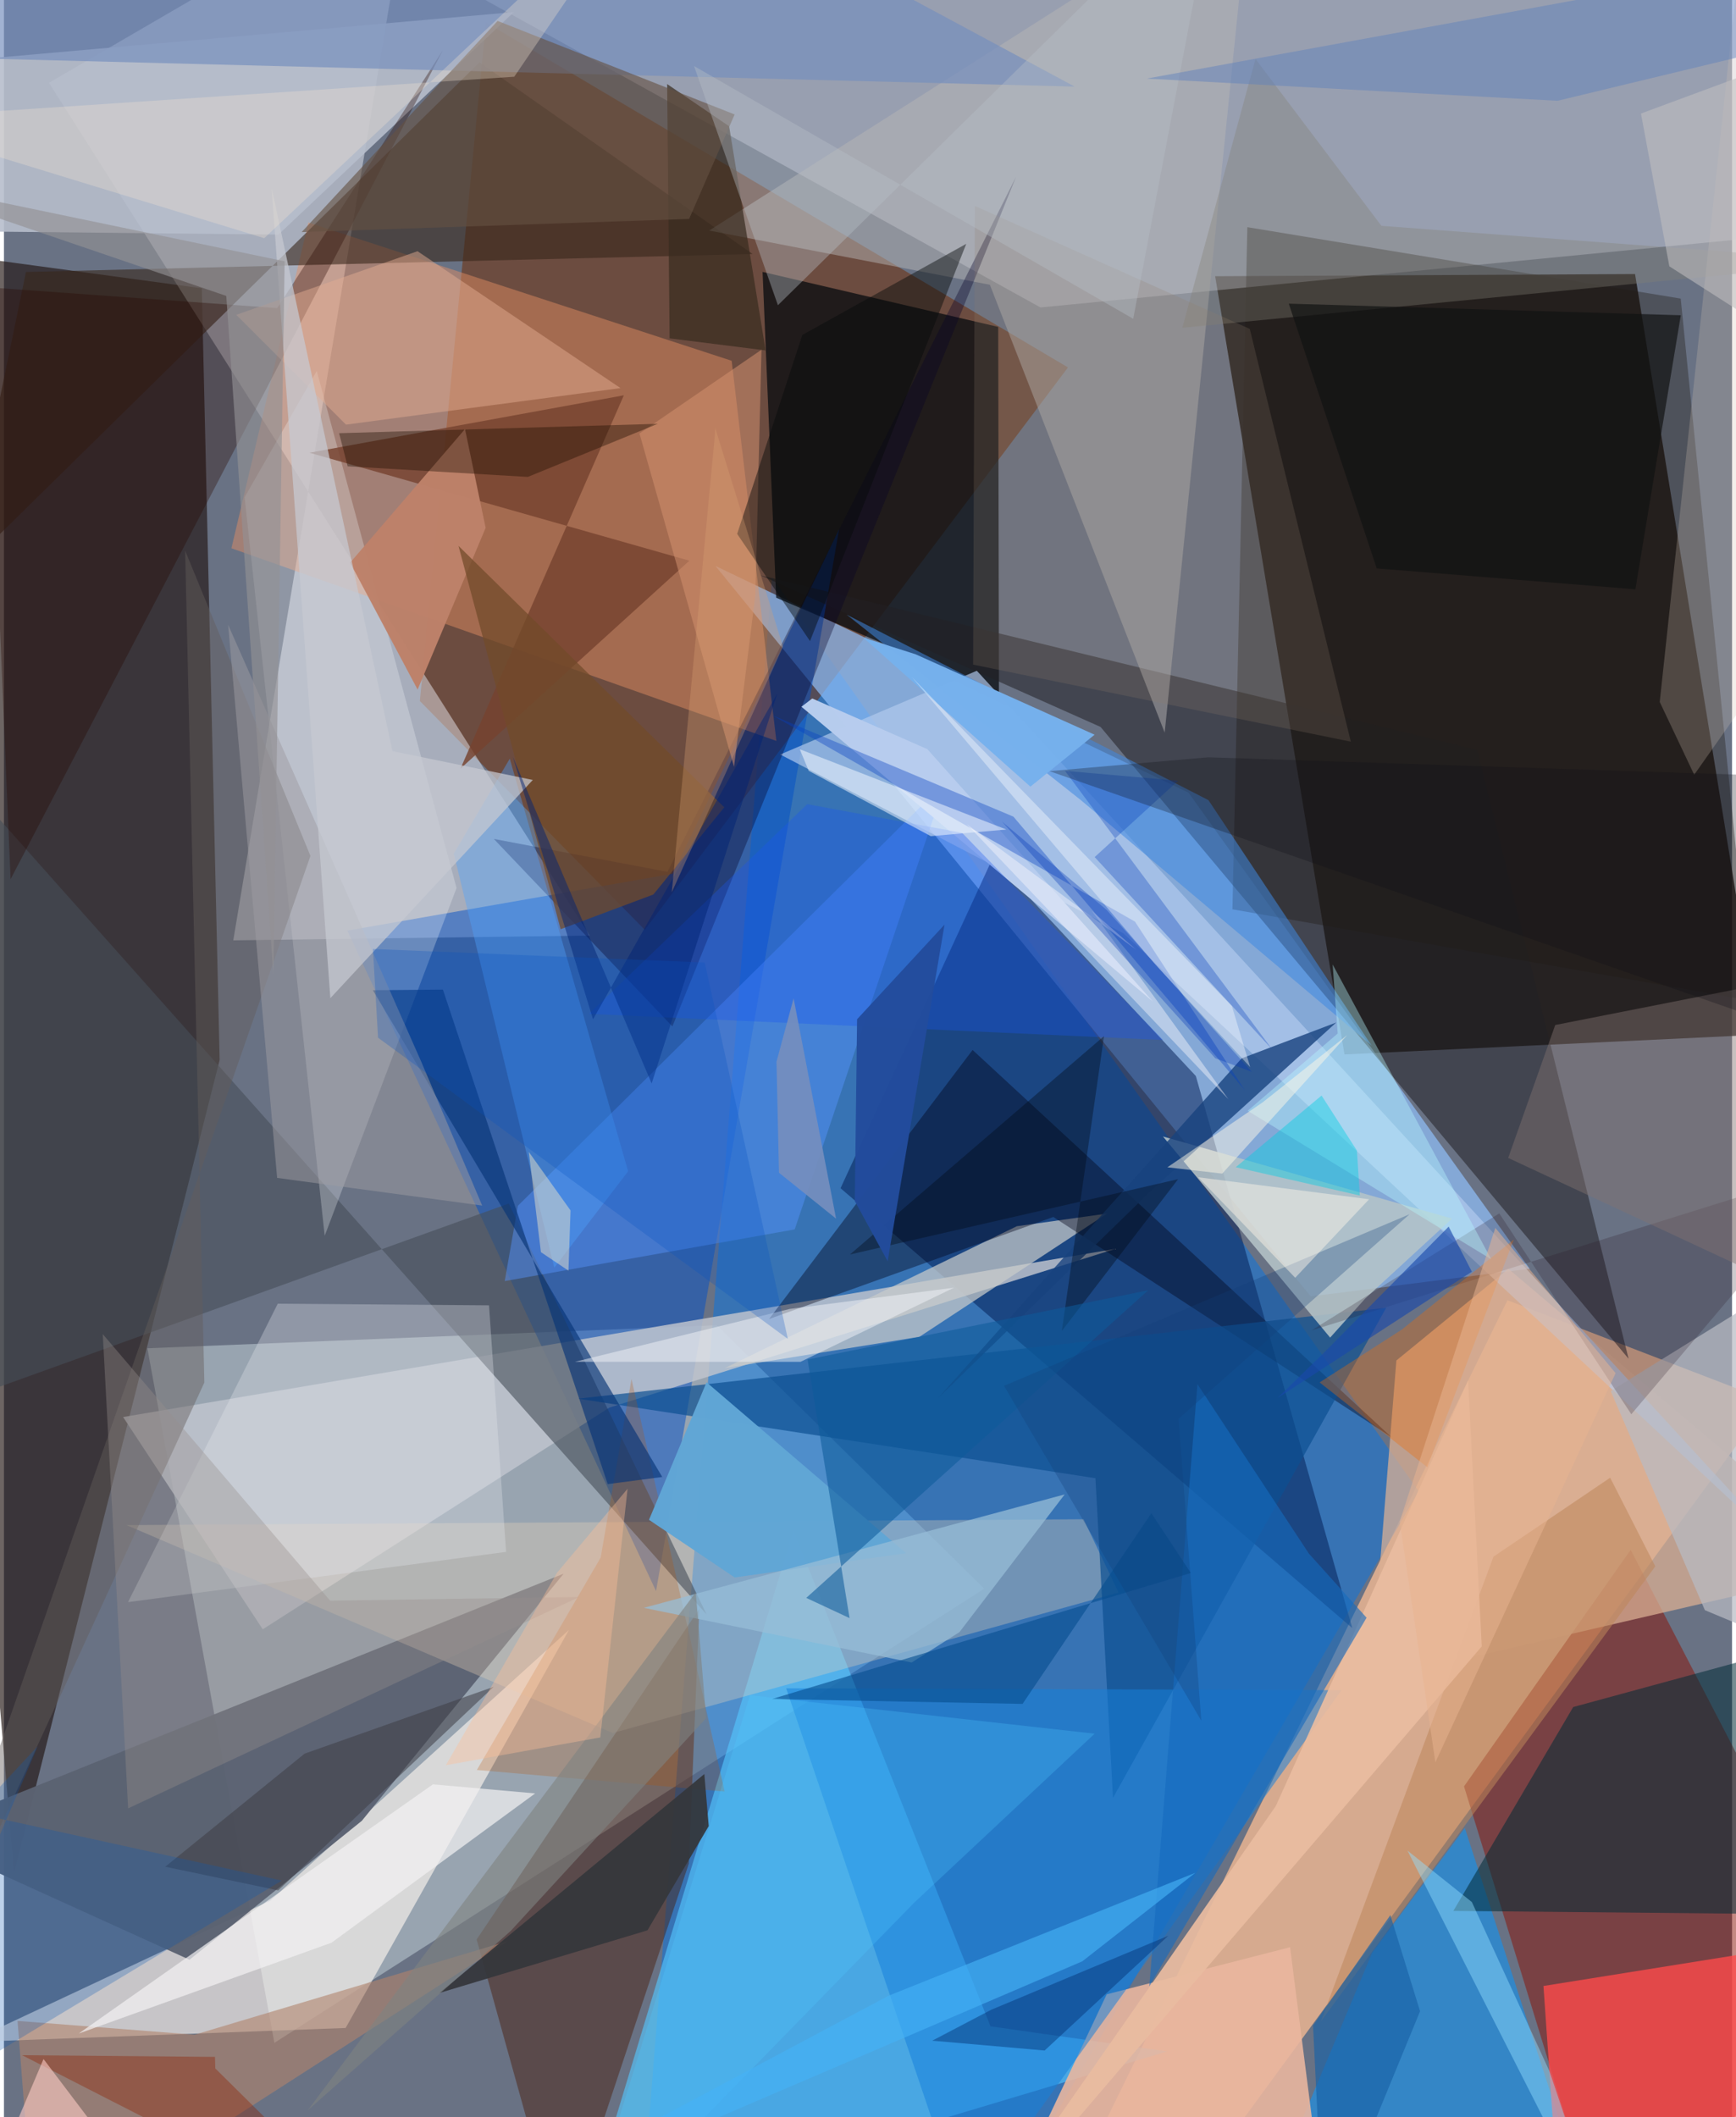 <svg xmlns="http://www.w3.org/2000/svg" width="228" height="278" viewBox="0 0 836 1024"><path fill="#697284" d="M0 0h836v1024H0z"/><path fill="#100702" fill-opacity=".749" d="M585.943 133.6l62.572 376.388 200.403-9.514-59.844-367.93z"/><path fill="#fabc92" fill-opacity=".753" d="M587.436 1041.474l-76.744 29.912 216.655-442.494 126.529 48.684z"/><path fill="#a6b3be" fill-opacity=".765" d="M474.225 768.39L130.813 988.068 69.386 652.115l275.448-11.155z"/><path fill="#0076e9" fill-opacity=".478" d="M307.268 1086h164.56l212.599-364.696-312.86-442.121z"/><path fill="#241814" fill-opacity=".663" d="M104.349 512.646L4.869 905.799-62 118.03l157.712 21.404z"/><path fill="#6e2a00" fill-opacity=".518" d="M201.197 339.048l108.826 110.684 204.712-272.019L233.167 10.871z"/><path fill="#90c0fc" fill-opacity=".686" d="M738.1 613.638L573.035 383.38 344.174 273.712l287.975 353.32z"/><path fill="#e6ebfb" fill-opacity=".373" d="M898 3.892l-45.023 110.581-351.55 34.234L120.913-62z"/><path fill="#f6f8ff" fill-opacity=".443" d="M197.158-62L21.776 40.045l261.618 412.451-172.452 2.317z"/><path fill="#001a51" fill-opacity=".506" d="M478.305 415.09l-73.586 159.606L652.278 787.43l-75.679-267.003z"/><path fill="#8a1104" fill-opacity=".498" d="M786.961 749.588l-80.629 114.426L774.502 1086 898 963.49z"/><path fill="#060a0e" fill-opacity=".737" d="M481.342 335.31L373.57 289.07l-6.576-157.555 113.996 26.601z"/><path fill="#014ec8" fill-opacity=".486" d="M166.086 450.11l157.399-27.507 80.52-166.558L315.46 769.56z"/><path fill="#fff6f0" fill-opacity=".624" d="M-16.967 987.673l145.85-68.418 144.46-130.933-108.048 192.54z"/><path fill="#e59065" fill-opacity=".463" d="M110.043 265.17l37.212-157.551 204.788 66.875 21.629 183.862z"/><path fill="#54c6ff" fill-opacity=".624" d="M562.703 992.195l-282.552 84.635 101.747-336.745 95.37 239.98z"/><path fill="#5b6372" fill-opacity=".965" d="M-43.144 887.509l313.893-126.375-97.617 119.534-83.37 67.19z"/><path fill="#222023" fill-opacity=".541" d="M785.954 657.185L712.72 362.644 365.895 278.23l164.612 73.366z"/><path fill="#481a06" fill-opacity=".447" d="M336.399 778.129l-5.046 123.121L269.842 1086l-41.164-147.966z"/><path fill="#bfc4cd" fill-opacity=".831" d="M125.19 788.039L57.645 685.367l480.05-81.355-244.828 76.811z"/><path fill="#0995fb" fill-opacity=".557" d="M772.079 1086l-65.365-201.896-44.807 60.375L602.482 1086z"/><path fill="#b7bdcb" fill-opacity=".898" d="M246.686 5.845L-62 33.041v78.384l194.801 2.039z"/><path fill="#ff4b4b" fill-opacity=".78" d="M898 1086H753.508l-8.738-125.448L898 936.044z"/><path fill="#37261a" fill-opacity=".588" d="M-19.039 275.112L230.06 30.152l132.122 92.7-351.536 8.694z"/><path fill="#e9d4b8" fill-opacity=".325" d="M294.538 838.205l244.683-67.93-16.934-35.473-463.008 2.84z"/><path fill="#dcb094" fill-opacity=".733" d="M727.805 613.68L898 757.804l-236.82 55.024 12.438-154.824z"/><path fill="#002b36" fill-opacity=".541" d="M849.512 801.03L898 926.125l-196.82-1.88 57.976-98.608z"/><path fill="#454e59" fill-opacity=".592" d="M-62 328.98v363.279l306.208-110.161 95.709 198.757z"/><path fill="#e9b69f" fill-opacity=".894" d="M638.346 1068.273L476.056 1086l57.426-121.42 88.708-22.788z"/><path fill="#b3cbee" fill-opacity=".671" d="M541.577 451.413l320.944 299.472L470.64 324.423l-95.117 40.5z"/><path fill="#f4f9fa" fill-opacity=".271" d="M155.167 597.7l-38.74-357.172 34.89-61.12 67.633 250.074z"/><path fill="#b7b5b6" fill-opacity=".486" d="M476.958 137.73L341.15 111.517 603.066-55.08l-41.539 409.433z"/><path fill="#c9cbca" fill-opacity=".718" d="M533.634 586.96l-90.736 59.602-94.174 15.137 141.28-68.62z"/><path fill="#010216" fill-opacity=".392" d="M507.646 588.601l163.535 106.45-202.589-187.213-98.458 130.132z"/><path fill="#0c5091" fill-opacity=".694" d="M668.688 632.522l-390.943 43.97 250.287 38.466 8.494 154.59z"/><path fill="#76422f" fill-opacity=".816" d="M147.79 218.972l152.091-27.775-79.025 180.548 110.72-100.555z"/><path fill="#b4c3c8" fill-opacity=".871" d="M700.549 589.405L560.7 549.682l80.87 97.27 16.885-18.808z"/><path fill="#1580db" fill-opacity=".525" d="M494.33 1029.758L469.555 1086l-91.133-269.43 268.667.906z"/><path fill="#5794ff" fill-opacity=".447" d="M455.568 378.13L382.54 594.62l-140.282 24.999 6.379-36.431z"/><path fill="#221b18" fill-opacity=".373" d="M845.235 484.054l-34.07-339.633-209.65-34.544-7.209 329.923z"/><path fill="#060027" fill-opacity=".349" d="M320.975 421.678l-83.99-15.92 86.393 90.693L489.595 85.575z"/><path fill="#18427e" fill-opacity=".8" d="M451.723 676.398l101.922-99.217 90.871-82.634-45.765 17.343z"/><path fill="#280800" fill-opacity=".337" d="M132.216 149.027l80.107-124.71L3.208 425.248-8.894 138.874z"/><path fill="#758ebd" fill-opacity=".682" d="M-62 5.223L324.729-62l193.26 103.885-574.832-14.781z"/><path fill="#b0836c" fill-opacity=".604" d="M92.246 984.112l-85.673-6.667L15.041 1086 244.07 938.727z"/><path fill="#b95000" fill-opacity=".239" d="M288.67 753.365l-59.9 102.708L348.647 866.5l-45.062-199.54z"/><path fill="#e4e5ed" fill-opacity=".322" d="M132.457 630.553L60.02 774.89l182.893-24.299-8.254-119.247z"/><path fill="#3e89e1" fill-opacity=".537" d="M521.075 387.073l140.542 118.605-78.911-118.662-175.055-89.755z"/><path fill="#e2ad92" fill-opacity=".482" d="M298.264 187.71l-98.197-66.208-87.68 30.766 53.076 53.109z"/><path fill="#392c1f" fill-opacity=".714" d="M368.464 169.48l-46.441-5.83-1.188-122.986 29.976 20.402z"/><path fill="#d1c2b0" fill-opacity=".255" d="M844.102-62l-43.085 401.51 16.68 35.209 58.95-83.726z"/><path fill="#645d5c" fill-opacity=".443" d="M148.27 413.971L87.648 266.304l9.3 402.382-155.842 338.998z"/><path fill="#4fa4ff" fill-opacity=".388" d="M217.62 412.88l27.085-45.928 57.246 199.576-35.72 46.577z"/><path fill="#bd865a" fill-opacity=".545" d="M720.605 752.889l56.442-38.177 21.83 42.882-161.794 220.132z"/><path fill="#b7cced" fill-opacity=".992" d="M446.69 362.335l-55.662-24.508-5.226 3.998L555.816 484.4z"/><path fill="#073477" fill-opacity=".643" d="M292.068 717.817l-79.713-239.18-33.885.294 139.995 235.425z"/><path fill="#053ec1" fill-opacity=".373" d="M600.3 527.317l-53.145-81.561-175.593-99.876 116.782 49.097z"/><path fill="#1a57f0" fill-opacity=".329" d="M283.016 490.382l277.771 12.635-97.281-100.22-74.924-13.846z"/><path fill="#eabca0" fill-opacity=".922" d="M714.915 796.304L466.99 1086l148.288-212.483 93.037-205.84z"/><path fill="#b8bbc3" fill-opacity=".718" d="M822.846 778.775l-45.535-105.962 67.657-41.963 49.454 177.902z"/><path fill="#2b1824" fill-opacity=".227" d="M889.464 563.22l-256.937 80.27 90.869-56.623 63.866 97.155z"/><path fill="#f3f2f3" fill-opacity=".698" d="M207.532 863.022l49.452 4.388-98.52 72.212L36.2 983.533z"/><path fill="#9e9ca1" fill-opacity=".502" d="M108.452 302.208l23.703 267.504 99.197 13.383-29.487-69.599z"/><path fill="#34373b" fill-opacity=".922" d="M340.944 883.222l-29.635 50.41-100.7 30.307 128.218-105.91z"/><path fill="#60a6d5" fill-opacity=".988" d="M339.883 668.548l96.57 82.68-82.95 11.721-41.454-27.857z"/><path fill="#d29170" fill-opacity=".533" d="M353.18 370.891l10.356-83.299 2.93-118.44-59.022 40.51z"/><path fill="#ef6b07" fill-opacity=".345" d="M676.325 643.008l54.093-43.473-41.883 110.086-52.057-40.992z"/><path fill="#166abd" fill-opacity=".612" d="M631.279 751.408l-53.9-81.973-23.3 291.277 105.117-178.288z"/><path fill="#92dfff" fill-opacity=".455" d="M747.693 1001.81l-37.558-81.845-31.159-24.902L775.959 1086z"/><path fill="#bd816a" fill-opacity=".976" d="M167.46 272.16l32.653 61.373 32.914-78.238-9.986-47.76z"/><path fill="#3d3d45" fill-opacity=".541" d="M78.04 902.866l54.614 11.45 104.263-98.472-91.475 32.332z"/><path fill="#827f76" fill-opacity=".353" d="M666.375 109.228L898 126.6l-327.95 31.948 35.405-130.036z"/><path fill="#927f6e" fill-opacity=".216" d="M651.578 358.726l-182.724-37.27.837-221.854 132.998 59.474z"/><path fill="#bafbff" fill-opacity=".38" d="M601.659 537.245l117.849 71.837-76.732-142.618 2.451 33.407z"/><path fill="#645143" fill-opacity=".608" d="M353.477 55.358L238.822 10.123l-94.806 102.132 187.452-6.363z"/><path fill="#1d0e00" fill-opacity=".388" d="M166.275 225.555l-4.149-16.03 154.168-4.545-62.864 25.689z"/><path fill="#b8bec7" fill-opacity=".388" d="M546.303 154.186L587.41-62 374.418 147.634 333.844 31.929z"/><path fill="#837270" fill-opacity=".447" d="M750.466 495.761L898 466.664V639.38l-170.291-79.332z"/><path fill="#97bed8" fill-opacity=".733" d="M462.253 789.393l-23.13 14.703L309.53 777.65l203.623-54.861z"/><path fill="#f3f9ff" fill-opacity=".518" d="M384.98 362.373l4.35 10.46 59.048 31.582 36.567-3.204z"/><path fill="#05090a" fill-opacity=".451" d="M354.702 258.223l31.548-96.23 79.276-44.053-75.575 192.13z"/><path fill="#978f8d" fill-opacity=".365" d="M60.077 874.631L47.805 645.275l109.99 128.909 120.501-1.763z"/><path fill="#054d8f" fill-opacity=".608" d="M574.174 760.798l-19.087-28.92-62.328 92.242-121.217-2.363z"/><path fill="#724b2a" fill-opacity=".729" d="M348.472 390.465l-34.305 42.176-44.881 16.793-49.388-185.412z"/><path fill="#111212" fill-opacity=".682" d="M664.106 274.919l125.134 10.116 21.965-132.56-189.64-5.6z"/><path fill="#000915" fill-opacity=".369" d="M511.759 643.753l56.258-73.433-158.744 36.43 122.904-105.608z"/><path fill="#c6c9d1" fill-opacity=".725" d="M187.95 363.28L129.493 90.91l28.405 391.876 97.941-105.546z"/><path fill="#0d5a9a" fill-opacity=".565" d="M409.074 782.63L388.77 657.55l164.8-33.498-165.446 148.797z"/><path fill="#6080bb" fill-opacity=".475" d="M873.77 19.3L898-25.155l-345.146 63.17 198.7 10.735z"/><path fill="#8d2200" fill-opacity=".376" d="M102.103 994.836l-93.334-.818L188.755 1086l-86.514-85.569z"/><path fill="#0c5ab5" fill-opacity=".275" d="M134.39 909.573L-62 1028.013l78.308-183.398-30.23 32.402z"/><path fill="#093ebc" fill-opacity=".322" d="M527.654 414.545l40.385-36.931-54.742-4.792L613.62 507.66z"/><path fill="#234c9d" fill-opacity=".961" d="M427.51 610.016L411.608 580.9l1.116-87.926 42.302-45.774z"/><path fill="#f4e4d1" fill-opacity=".318" d="M246.865 37.112L314.427-62l-188.52 177.208L-62 57.662z"/><path fill="#002b6c" fill-opacity=".427" d="M477.617 972.045l85.687-35.81-59.859 55.525-54.373-4.758z"/><path fill="#4fcaff" fill-opacity=".267" d="M360.944 819.927L278.52 1086l161.876-165.79 87.239-81.684z"/><path fill="#002273" fill-opacity=".478" d="M313.326 524.014l60.773-188.56-89.125 157.557-38.816-126.992z"/><path fill="#1961a6" fill-opacity=".659" d="M633.296 979.69l5.237 106.31 46.533-113.24-14.36-46.488z"/><path fill="#ffccc6" fill-opacity=".592" d="M19.143 995.878L-19.049 1086h57.364l10-51.577z"/><path fill="#7f8280" fill-opacity=".6" d="M339.714 830.99l-5.03-60.849-187.696 250.513L245.19 933.9z"/><path fill="#f4f6fb" fill-opacity=".471" d="M459.62 622.808l-79.4 10.268-104.041 25.58 109.165.012z"/><path fill="#fbf9fe" fill-opacity=".431" d="M592.385 531.697l-66.052-91.069 21.458 18.772-81.946-60.724z"/><path fill="#0653c2" fill-opacity=".259" d="M338.986 465.54l40.242 182.048-198.252-145.69-2.476-42.906z"/><path fill="#76b1ec" fill-opacity=".984" d="M496.563 380.475l31.069-25.124-86.57-38.885-25.365-8.1z"/><path fill="#fdfcff" fill-opacity=".384" d="M439.189 327.44l117.544 138.786 46.179 49.912-8.888-29.576z"/><path fill="#fcf0c8" fill-opacity=".431" d="M273.09 614.581l1.001-29.143-20.189-28.308 5.862 48.49z"/><path fill="#110f16" fill-opacity=".282" d="M847.897 374.96l-265.32-8.69-76.799 6.696L898 509.647z"/><path fill="#45b1f5" fill-opacity=".643" d="M427.803 965.328l148.564-59.524-54.683 42.816L201.331 1086z"/><path fill="#768fbe" fill-opacity=".918" d="M402.553 589.416L374.94 567.22l-1.209-53.709 8.274-30.642z"/><path fill="#bfbec0" fill-opacity=".569" d="M805.665 128.806l-13.737-73.895L898 15.673v172.228z"/><path fill="#0136b3" fill-opacity=".329" d="M586.012 511.84l-103.23-114.492 50.646 42.727 70.273 78.344z"/><path fill="#febe98" fill-opacity=".384" d="M301.695 720.044l-34.138 40.637-53.796 93.104 74.736-13.45z"/><path fill="#113e79" fill-opacity=".294" d="M579.251 832.248l-95.46-161.965L680.02 587.27l-111.772 98.923z"/><path fill="#01cce2" fill-opacity=".42" d="M595.918 564.529l41.505-34.649 17.106 26.621 1.41 21.739z"/><path fill="#1848aa" fill-opacity=".627" d="M698.907 593.27l11.227 21.805-94.047 61.1 22.758-22.165z"/><path fill="#fff8e6" fill-opacity=".486" d="M562.833 564.577l46.186-31.478 40.856-32.512-60.506 67.046z"/><path fill="#fff6ea" fill-opacity=".459" d="M577.738 569.39l59.653 61.818-12.73-13.19 35.764-37.98z"/><path fill="#daa273" fill-opacity=".318" d="M344.068 206.933l-.14 3.358-20.859 221.282 53.797-118.813z"/><path fill="#929194" fill-opacity=".635" d="M107.553 143.127L-62 85.28l197.79 41.114-5.463 344.913z"/><path fill="#e8b490" fill-opacity=".514" d="M692.482 852.35l-17.268-116.414 46.267-142.048 58.18 70.259z"/></svg>